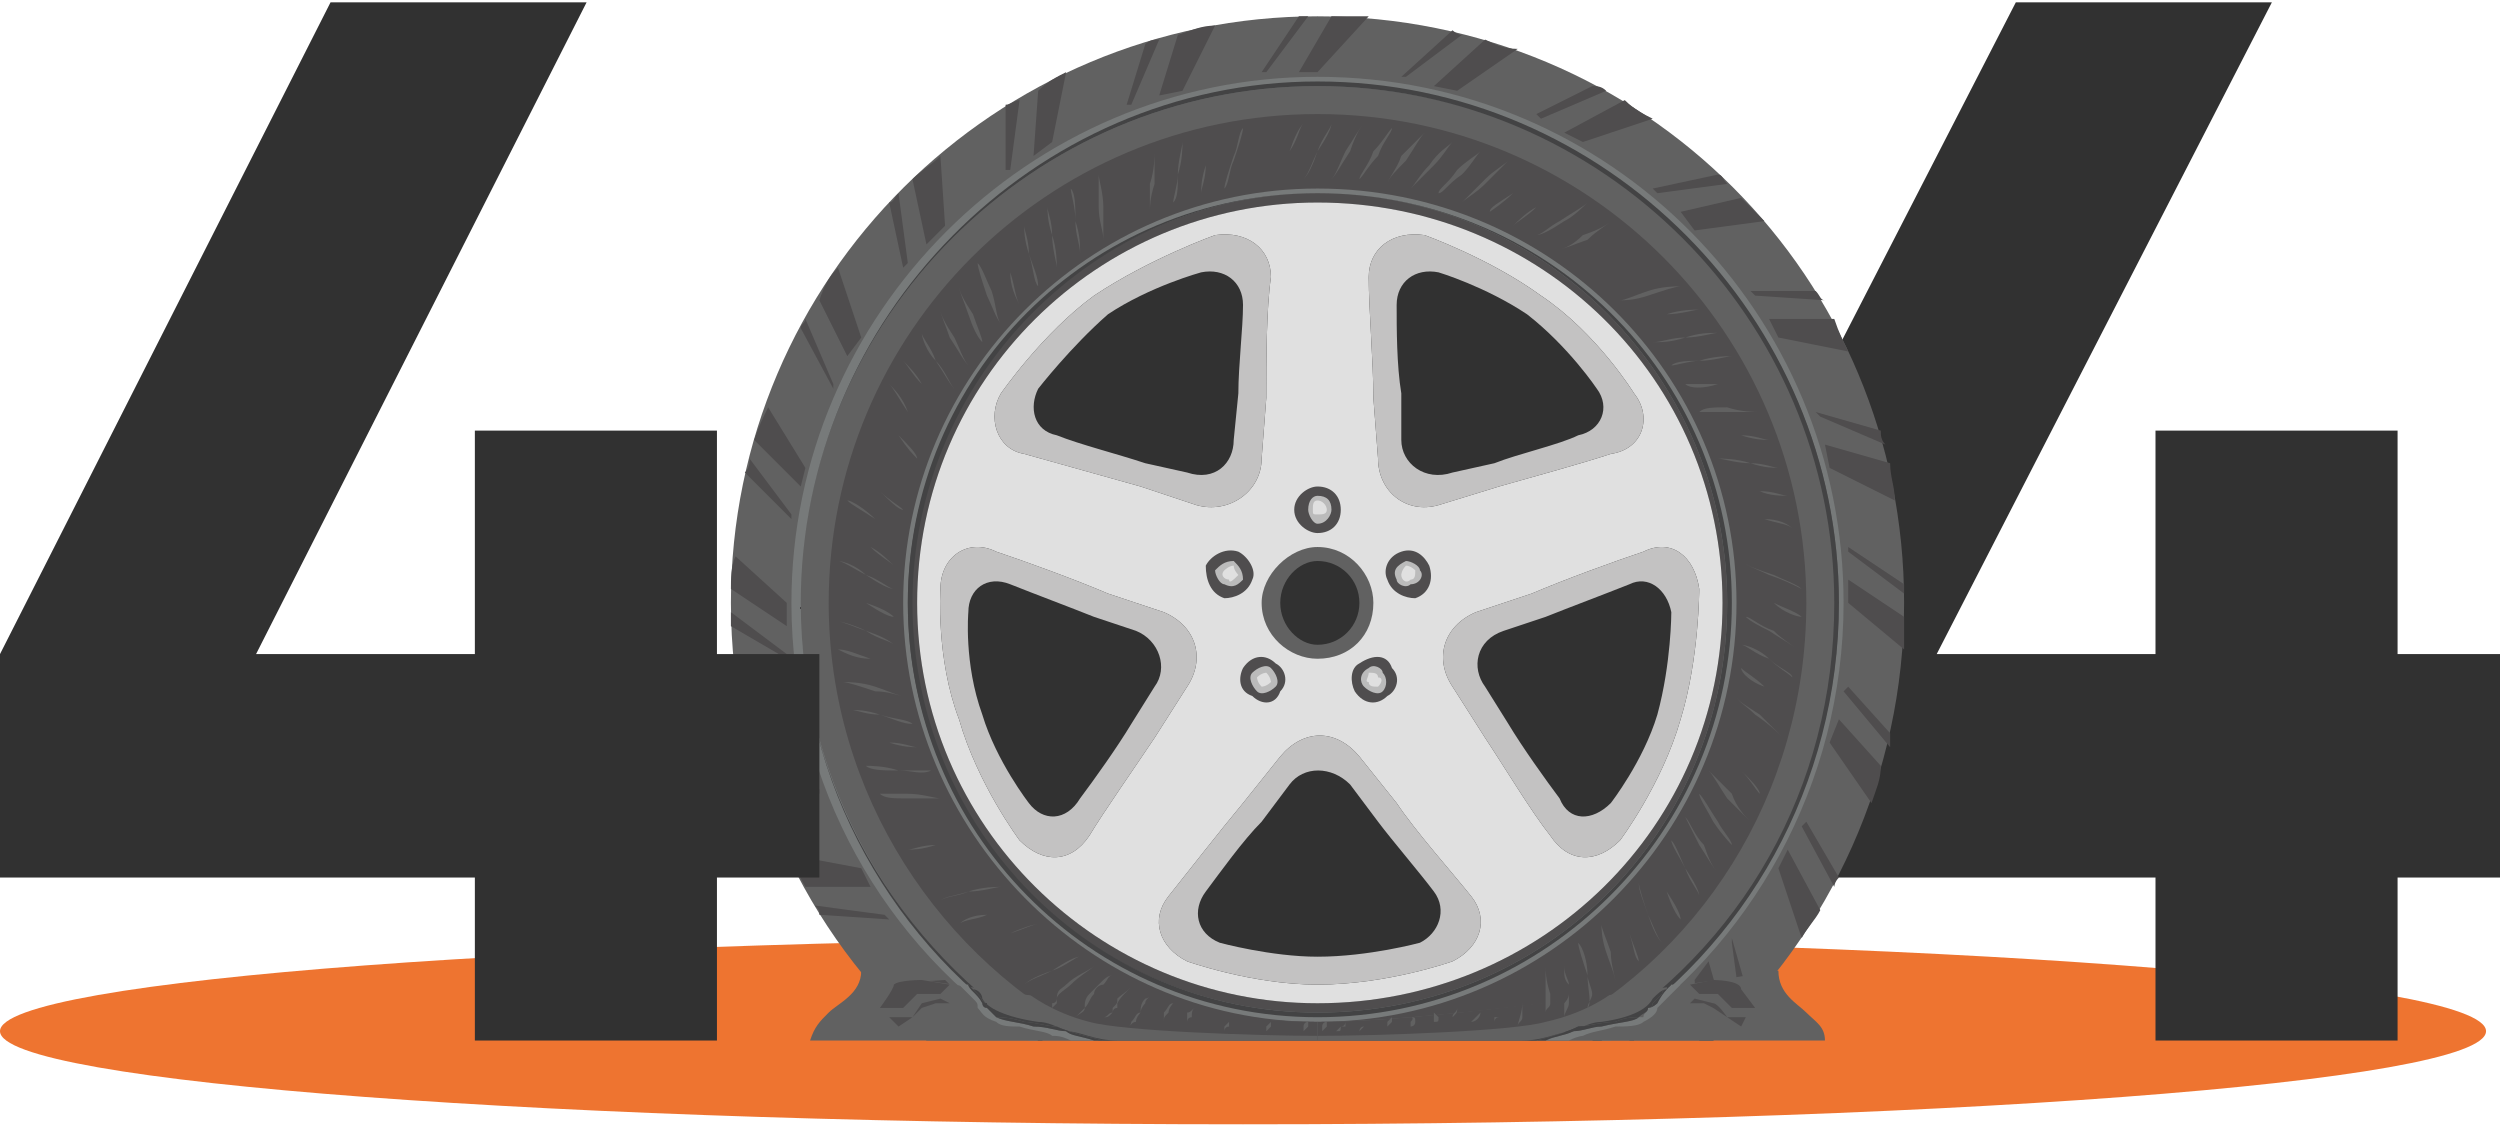 <svg width="537" height="242" viewBox="0 0 537 242" fill="none" xmlns="http://www.w3.org/2000/svg">
<path d="M0 221.5C0 210.5 120 201.5 267 201.5C415 201.5 534 210.5 534 221.5C534 232.5 415 241.5 267 241.5C120 241.5 0 232.5 0 221.5Z" fill="#EE7430"/>
<path d="M537 140.5H515V92.5H463V140.5H416L488 0.5H433L361 140.5V188.5H463V223.5H515V188.5H537V140.5Z" fill="#313131"/>
<path d="M157 129.5C157 59.5 214 3.5 283 3.5C353 3.5 409 59.5 409 129.5C409 166.5 393 200.5 368 223.5H199C173 200.5 157 166.5 157 129.5Z" fill="#616161"/>
<path d="M178 129.5C178 71.5 225 24.5 283 24.5C341 24.5 388 71.5 388 129.5C388 170.5 365 206.5 330 223.5H236C202 206.5 178 170.5 178 129.5Z" fill="#4F4D4E"/>
<path d="M283 41.5C235 41.5 195 81.5 195 129.5C195 178.5 235 217.5 283 217.5C332 217.5 371 178.5 371 129.5C371 81.5 332 41.5 283 41.5ZM283 219.5C234 219.5 194 178.5 194 129.5C194 80.5 234 40.5 283 40.5C333 40.5 373 80.5 373 129.5C373 178.5 333 219.5 283 219.5Z" fill="#777A7A"/>
<path d="M283 41.5C235 41.5 196 81.5 196 129.5C196 178.5 235 217.5 283 217.5C332 217.5 371 178.5 371 129.5C371 81.5 332 41.5 283 41.5ZM283 218.5C234 218.5 195 178.5 195 129.5C195 80.5 234 41.5 283 41.5C332 41.5 372 80.5 372 129.5C372 178.5 332 218.5 283 218.5Z" fill="#434344"/>
<path d="M283 18.5C222 18.5 172 68.5 172 129.5C172 168.5 193 203.5 223 223.5H221C190 203.5 170 168.5 170 129.5C170 67.5 221 16.5 283 16.5C346 16.5 396 67.5 396 129.5C396 168.5 376 203.5 346 223.5H343C374 203.5 395 168.5 395 129.5C395 68.5 345 18.5 283 18.5Z" fill="#777A7A"/>
<path d="M283 18.5C222 18.5 172 68.5 172 129.5C172 169.5 193 203.5 224 223.5H223C192 203.5 172 168.5 172 129.5C172 68.5 222 17.5 283 17.5C345 17.5 395 68.5 395 129.5C395 168.5 375 203.5 344 223.5H342C374 203.5 394 169.5 394 129.5C394 68.5 344 18.5 283 18.5Z" fill="#434344"/>
<path d="M350 222.5V223.5H351V222.5H350Z" fill="#4F4D4E"/>
<path d="M364 210.5L365 223.5H368C369 222.5 370 221.5 371 220.5L367 206.5L364 210.5Z" fill="#4F4D4E"/>
<path d="M372 202.5L374 217.5C374 216.5 375 216.5 376 215.5L372 201.5V202.5Z" fill="#4F4D4E"/>
<path d="M382 186.5L387 201.5C388 199.5 390 197.5 391 195.5L384 182.5L382 186.5Z" fill="#4F4D4E"/>
<path d="M387 177.5L394 190.5C394 190.5 394 189.5 395 188.5L388 176.5L387 177.5Z" fill="#4F4D4E"/>
<path d="M393 159.5L402 172.5C403 169.5 404 167.5 404 164.5L395 154.5L393 159.5Z" fill="#4F4D4E"/>
<path d="M396 148.5L406 160.5C406 159.5 406 158.5 406 157.5L397 147.5L396 148.5Z" fill="#4F4D4E"/>
<path d="M397 129.5L409 139.5C409 137.5 409 134.5 409 132.5L397 124.5V129.5Z" fill="#4F4D4E"/>
<path d="M397 118.5L409 127.5C409 126.5 409 125.5 409 125.5L397 117.5V118.5Z" fill="#4F4D4E"/>
<path d="M393 100.5L407 107.5C407 104.5 406 102.5 406 99.5L392 95.5L393 100.5Z" fill="#4F4D4E"/>
<path d="M391 89.5L405 95.5C404 94.5 404 93.5 404 92.5L390 88.5L391 89.5Z" fill="#4F4D4E"/>
<path d="M382 72.5L397 75.5C396 73.5 395 71.5 394 68.5H380L382 72.5Z" fill="#4F4D4E"/>
<path d="M377 63.5L392 64.5C391 64.5 391 63.5 390 62.5H376L377 63.5Z" fill="#4F4D4E"/>
<path d="M364 49.5L379 47.5C378 46.5 376 44.5 374 42.5L361 45.5L364 49.5Z" fill="#4F4D4E"/>
<path d="M356 41.5L371 39.5C370 38.5 370 37.5 369 37.5L355 40.5L356 41.5Z" fill="#4F4D4E"/>
<path d="M340 30.5L355 25.5C353 24.5 351 23.5 349 21.5L336 28.5L340 30.5Z" fill="#4F4D4E"/>
<path d="M331 25.5L345 19.5C344 18.5 343 18.5 342 18.5L330 24.5L331 25.5Z" fill="#4F4D4E"/>
<path d="M313 19.5L326 10.5C323 10.5 321 9.5 319 8.5L308 18.5L313 19.5Z" fill="#4F4D4E"/>
<path d="M302 16.5L314 7.5C313 7.5 312 6.5 312 6.5L301 16.5H302Z" fill="#4F4D4E"/>
<path d="M283 15.5L294 3.5C291 3.5 289 3.5 286 3.5L279 15.5H283Z" fill="#4F4D4E"/>
<path d="M272 15.5L281 3.5C280 3.5 280 3.5 279 3.5L271 15.5H272Z" fill="#4F4D4E"/>
<path d="M254 19.5L261 5.5C258 5.5 256 6.5 253 7.5L249 20.5L254 19.5Z" fill="#4F4D4E"/>
<path d="M243 22.5L249 8.5C248 8.5 247 8.5 246 9.5L242 22.5H243Z" fill="#4F4D4E"/>
<path d="M226 30.5L229 15.5C227 16.5 225 17.5 223 19.5L222 33.5L226 30.5Z" fill="#4F4D4E"/>
<path d="M217 36.5L219 21.5C218 21.5 217 22.5 216 22.5V36.5H217Z" fill="#4F4D4E"/>
<path d="M203 48.5L202 33.5C200 35.5 198 36.5 196 38.5L199 52.5L203 48.5Z" fill="#4F4D4E"/>
<path d="M195 56.5L193 41.5C192 42.5 192 43.5 191 43.5L194 57.5L195 56.5Z" fill="#4F4D4E"/>
<path d="M185 72.5L180 57.5C178 59.5 177 61.5 176 64.5L182 76.5L185 72.5Z" fill="#4F4D4E"/>
<path d="M179 82.5L173 68.5C173 69.5 172 69.5 172 70.5L179 83.5V82.5Z" fill="#4F4D4E"/>
<path d="M173 100.5L165 87.5C164 89.5 163 91.5 162 94.5L172 104.5L173 100.5Z" fill="#4F4D4E"/>
<path d="M170 110.5L161 98.5C161 99.5 161 100.5 160 101.5L170 111.5V110.5Z" fill="#4F4D4E"/>
<path d="M169 129.5L158 119.5C157 121.5 157 124.5 157 126.5L169 134.5V129.5Z" fill="#4F4D4E"/>
<path d="M169 140.5L157 131.5C157 132.5 157 133.5 157 134.5L169 141.5V140.5Z" fill="#4F4D4E"/>
<path d="M173 159.5L159 152.5C160 154.5 160 157.5 161 159.5L174 163.5L173 159.5Z" fill="#4F4D4E"/>
<path d="M176 169.5L162 164.5C162 164.5 163 165.5 163 166.5L176 170.5V169.5Z" fill="#4F4D4E"/>
<path d="M185 186.5L169 183.5C170 185.5 172 188.5 173 190.5H187L185 186.5Z" fill="#4F4D4E"/>
<path d="M190 196.5L175 194.5C176 195.5 176 195.5 176 196.5L191 197.5L190 196.5Z" fill="#4F4D4E"/>
<path d="M203 210.5L187 211.5C189 213.5 190 214.5 192 216.5L206 213.5L203 210.5Z" fill="#4F4D4E"/>
<path d="M210 217.5L196 220.5L197 221.5L211 218.5L210 217.5Z" fill="#4F4D4E"/>
<path d="M197 129.5C197 81.5 236 43.5 283 43.5C331 43.5 370 81.5 370 129.5C370 177.5 331 215.5 283 215.5C236 215.5 197 177.5 197 129.5Z" fill="#313131"/>
<path d="M283 32.5C282 34.5 281 37.5 280 38.5C281 37.5 282 35.5 283 32.5C285 29.5 286 27.5 286 26.5C286 27.5 284 29.5 283 32.5Z" fill="#616161"/>
<path d="M277 32.5C276 35.5 275 37.5 275 38.5C275 37.5 276 35.5 277 32.5C279 29.5 279 27.5 280 26.5C279 27.5 278 29.5 277 32.5Z" fill="#616161"/>
<path d="M271 33.5C270 35.5 269 38.5 269 39.5C269 38.5 270 35.5 271 33.5C272 30.5 273 27.5 273 26.5C273 27.5 272 30.5 271 33.5Z" fill="#616161"/>
<path d="M265 33.5C264 36.5 263 39.5 263 40.5C264 39.5 264 36.5 265 34.5C266 31.5 267 28.5 267 27.5C266 28.5 266 31.5 265 33.5Z" fill="#616161"/>
<path d="M259 35.5C258 38.5 258 40.5 258 41.5C258 40.5 259 38.5 259 35.5C260 32.5 260 29.5 261 28.5C260 29.5 260 32.5 259 35.5Z" fill="#616161"/>
<path d="M253 37.5C253 39.5 252 42.5 252 43.5C253 42.5 253 40.5 253 37.5C254 34.5 254 31.5 254 30.5C254 31.5 253 34.5 253 37.5Z" fill="#616161"/>
<path d="M247 39.5C247 42.5 247 44.5 247 45.5C247 44.5 247 42.5 248 39.5C248 36.5 248 33.5 248 32.5C248 33.5 248 36.5 247 39.5Z" fill="#616161"/>
<path d="M236 44.5C236 47.5 237 49.5 237 51.5C237 49.5 237 47.5 237 44.5C237 41.5 236 38.5 236 37.5C236 38.5 236 41.5 236 44.5Z" fill="#616161"/>
<path d="M231 47.5C231 50.5 232 52.5 232 54.5C232 52.5 232 50.5 231 47.5C231 44.5 231 41.5 230 40.5C230 41.5 231 44.5 231 47.5Z" fill="#616161"/>
<path d="M226 50.5C226 53.5 227 56.5 227 57.5C227 56.5 227 53.5 226 50.5C226 47.5 225 45.5 225 44.5C225 45.5 225 47.5 226 50.5Z" fill="#616161"/>
<path d="M221 54.5C222 57.5 222 60.5 223 61.5C223 59.5 222 57.5 221 54.5C221 51.5 220 49.5 220 48.5C220 49.5 220 51.5 221 54.5Z" fill="#616161"/>
<path d="M217 58.5C217 61.5 218 63.5 219 65.5C218 63.5 218 61.5 217 58.5C216 55.5 215 53.5 215 52.5C215 53.5 216 55.5 217 58.5Z" fill="#616161"/>
<path d="M212 63.5C213 65.5 214 68.5 215 69.5C214 68.5 214 65.5 213 62.5C212 60.5 211 57.5 210 56.5C210 57.5 211 60.5 212 63.5Z" fill="#616161"/>
<path d="M208 67.5C209 70.5 210 72.5 211 73.5C211 72.5 210 70.5 209 67.5C207 64.5 206 62.5 206 61.5C206 62.5 207 64.5 208 67.5Z" fill="#616161"/>
<path d="M204 72.5C206 75.5 207 77.5 208 78.5C207 77.5 206 74.5 205 72.5C203 69.5 202 67.5 202 66.5C202 67.5 203 69.5 204 72.5Z" fill="#616161"/>
<path d="M201 77.5C203 80.5 204 82.5 205 83.5C204 82.5 203 79.5 201 77.5C200 74.5 198 72.5 198 71.5C198 72.5 199 75.5 201 77.5Z" fill="#616161"/>
<path d="M198 82.5C200 85.5 201 87.5 202 88.5C201 87.5 200 85.5 198 82.5C197 80.5 195 78.5 194 77.5C195 78.5 196 80.5 198 82.5Z" fill="#616161"/>
<path d="M195 88.5C197 90.5 199 92.5 199 93.5C199 92.5 197 90.5 195 88.5C194 85.5 192 83.5 191 82.5C192 83.5 193 85.5 195 88.5Z" fill="#616161"/>
<path d="M193 93.5C195 96.5 196 97.5 197 98.5C197 97.5 195 95.5 193 93.5C191 91.5 189 89.5 188 88.5C189 89.5 191 91.5 193 93.5Z" fill="#616161"/>
<path d="M191 99.5C193 101.5 195 103.5 196 104.5C195 103.5 193 101.5 191 99.5C189 97.5 187 95.5 186 94.5C187 95.5 189 97.5 191 99.5Z" fill="#616161"/>
<path d="M189 105.5C191 107.5 193 109.5 194 109.5C193 108.5 191 107.5 189 105.5C187 103.5 185 101.5 184 101.5C185 101.5 187 103.5 189 105.5Z" fill="#616161"/>
<path d="M188 111.5C190 113.5 192 114.5 193 115.5C192 114.5 190 113.5 188 111.5C186 109.5 183 107.5 182 107.5C183 108.5 185 109.5 188 111.5Z" fill="#616161"/>
<path d="M187 117.5C189 119.5 191 120.5 192 121.5C191 120.5 189 118.5 187 117.5C184 115.5 182 114.5 181 113.5C182 114.5 184 115.5 187 117.5Z" fill="#616161"/>
<path d="M186 123.5C189 125.5 191 126.5 192 126.5C191 126.5 189 124.5 186 123.5C184 121.5 181 120.5 180 120.5C181 120.5 184 122.5 186 123.5Z" fill="#616161"/>
<path d="M186 129.5C189 131.5 191 132.5 192 132.5C191 131.5 189 130.5 186 129.5C183 128.5 181 127.5 180 126.5C181 127.5 183 128.5 186 129.5Z" fill="#616161"/>
<path d="M186 135.5C189 137.5 191 137.5 192 138.5C191 137.5 189 136.5 186 135.5C184 134.5 181 133.5 180 133.5C181 133.5 183 134.5 186 135.5Z" fill="#616161"/>
<path d="M187 141.5C190 142.5 192 143.5 193 144.5C192 143.5 190 142.5 187 141.5C184 140.5 182 139.5 180 139.5C182 140.5 184 141.5 187 141.5Z" fill="#616161"/>
<path d="M188 148.5C191 148.5 193 149.5 194 149.5C193 149.5 191 148.5 188 147.5C185 146.5 182 146.5 181 146.5C182 146.5 185 147.5 188 148.5Z" fill="#616161"/>
<path d="M189 153.5C192 154.5 194 155.5 196 155.5C195 154.5 192 154.5 189 153.5C186 152.5 184 152.5 183 152.5C184 152.5 186 153.5 189 153.5Z" fill="#616161"/>
<path d="M191 159.5C194 160.5 196 160.5 197 160.5C196 160.5 194 159.5 191 159.5C188 159.5 185 158.5 184 158.5C185 158.5 188 159.5 191 159.5Z" fill="#616161"/>
<path d="M193 165.5C196 165.5 198 166.5 200 165.5C198 165.5 196 165.5 193 165.5C190 164.5 187 164.5 186 164.5C187 165.5 190 165.5 193 165.5Z" fill="#616161"/>
<path d="M195 171.5C198 171.5 201 171.5 202 171.5C201 171.5 198 170.5 195 170.5C192 170.5 190 170.5 189 170.5C190 171.5 192 171.5 195 171.5Z" fill="#616161"/>
<path d="M201 181.5C204 181.5 207 181.5 208 181.5C207 181.5 204 181.5 201 181.5C198 181.5 196 182.5 195 182.5C196 182.5 198 182.5 201 181.5Z" fill="#616161"/>
<path d="M205 186.5C208 186.5 210 185.5 211 185.5C210 185.5 208 186.5 205 186.5C202 187.5 199 187.5 198 187.5C199 187.5 202 187.5 205 186.5Z" fill="#616161"/>
<path d="M208 191.5C211 191.5 214 190.5 215 190.5C214 190.5 211 190.5 208 191.5C205 192.5 203 192.5 202 193.5C203 192.5 206 192.5 208 191.5Z" fill="#616161"/>
<path d="M212 196.5C215 195.5 218 194.5 219 194.5C218 194.5 215 195.5 212 196.5C209 196.5 207 197.5 206 198.5C207 197.5 210 197.5 212 196.5Z" fill="#616161"/>
<path d="M217 200.5C220 199.5 222 198.5 223 198.5C222 198.5 219 199.5 217 200.5C214 201.5 212 202.5 210 202.5C212 202.5 214 201.5 217 200.5Z" fill="#616161"/>
<path d="M221 204.5C224 203.5 226 202.5 227 201.5C226 202.5 224 203.5 221 204.5C219 205.5 216 206.5 215 207.5C216 206.5 219 205.5 221 204.5Z" fill="#616161"/>
<path d="M226 208.5C229 207.5 231 205.5 232 205.5C231 205.5 229 206.5 226 208.5C223 209.5 221 210.5 220 211.5C221 210.5 224 209.5 226 208.5Z" fill="#616161"/>
<path d="M260 223.5C262 221.5 263 219.5 264 218.5C263 219.5 261 221.5 259 223.5H260Z" fill="#616161"/>
<path d="M267 223.5C268 221.5 269 220.5 269 219.5C269 220.5 267 221.5 266 223.5H267Z" fill="#616161"/>
<path d="M273 223.5C274 222.5 275 221.5 275 220.5C274 221.5 274 222.5 273 223.5Z" fill="#616161"/>
<path d="M279 223.5C280 222.5 280 221.5 281 220.5C280 221.5 280 222.5 279 223.5Z" fill="#616161"/>
<path d="M285 223.5C286 222.5 286 221.5 286 220.5C286 221.5 286 222.5 285 223.5Z" fill="#616161"/>
<path d="M291 223.5C291 222.5 292 221.5 292 220.5C292 221.5 291 222.5 291 223.5Z" fill="#616161"/>
<path d="M297 223.5C297 221.5 298 220.5 298 219.5C297 220.5 297 221.5 296 223.5H297Z" fill="#616161"/>
<path d="M302 223.5C303 221.5 303 219.5 303 218.5C303 219.5 302 221.5 302 223.5Z" fill="#616161"/>
<path d="M346 204.5C345 201.5 344 199.5 344 198.5C344 199.5 344 201.5 345 204.5C346 207.5 347 209.5 347 211.5C347 209.5 346 207.5 346 204.5Z" fill="#616161"/>
<path d="M350 200.5C349 197.5 348 195.5 348 194.5C348 195.5 349 197.5 350 200.5C351 203.5 351 205.5 352 206.5C352 205.5 351 203.5 350 200.5Z" fill="#616161"/>
<path d="M354 196.5C353 193.5 352 190.5 352 189.5C352 191.5 353 193.5 354 196.5C355 199.5 356 201.5 357 202.5C356 201.5 355 198.5 354 196.5Z" fill="#616161"/>
<path d="M358 191.5C357 188.5 356 186.5 356 185.5C356 186.5 357 188.5 358 191.5C359 194.5 360 196.5 361 197.5C361 196.5 360 194.5 358 191.5Z" fill="#616161"/>
<path d="M362 186.5C361 184.5 360 181.5 359 180.5C359 181.5 361 184.5 362 186.5C363 189.5 365 191.5 365 192.5C365 191.5 364 189.5 362 186.5Z" fill="#616161"/>
<path d="M366 181.5C364 179.5 363 176.5 362 175.5C363 177.5 364 179.5 365 181.5C367 184.5 368 186.5 369 187.5C368 186.5 367 184.5 366 181.5Z" fill="#616161"/>
<path d="M369 176.5C367 173.5 366 171.5 365 170.5C365 171.5 367 174.5 368 176.5C370 179.5 372 181.5 372 181.5C372 180.5 370 178.5 369 176.5Z" fill="#616161"/>
<path d="M372 170.5C370 168.5 368 166.5 367 165.5C368 166.5 369 168.5 371 171.5C373 173.5 375 175.5 376 176.5C375 175.5 373 173.5 372 170.5Z" fill="#616161"/>
<path d="M374 165.5C372 163.5 370 161.5 369 160.5C370 161.5 372 163.5 374 165.5C376 167.5 377 169.5 378 170.5C378 169.5 376 167.5 374 165.5Z" fill="#616161"/>
<path d="M376 159.5C374 157.5 372 155.5 371 154.5C372 155.5 374 157.5 376 159.5C378 161.5 380 163.5 381 164.5C380 163.5 378 161.5 376 159.5Z" fill="#616161"/>
<path d="M378 153.5C375 151.5 373 150.5 373 149.5C373 150.5 375 151.5 377 153.5C380 155.5 382 157.5 383 158.5C382 157.5 380 155.5 378 153.5Z" fill="#616161"/>
<path d="M379 147.5C377 145.5 375 144.5 374 143.5C374 144.5 376 146.5 379 147.5C381 149.5 383 151.5 384 151.5C383 151.5 381 149.5 379 147.5Z" fill="#616161"/>
<path d="M380 141.5C378 139.5 375 138.5 374 138.5C375 138.5 377 140.5 380 141.5C382 143.5 384 144.5 385 145.5C385 144.5 382 143.5 380 141.5Z" fill="#616161"/>
<path d="M381 135.5C378 134.5 376 132.5 375 132.5C376 133.5 378 134.5 380 135.5C383 137.5 385 138.5 386 139.5C385 138.5 383 137.5 381 135.5Z" fill="#616161"/>
<path d="M381 129.5C378 128.5 376 127.5 375 126.5C376 127.5 378 128.5 381 129.5C383 131.5 386 132.5 387 132.5C386 131.5 383 130.5 381 129.5Z" fill="#616161"/>
<path d="M381 123.5C378 122.5 375 121.5 374 120.5C375 121.5 378 122.5 380 123.5C383 124.5 385 125.5 387 126.5C386 125.5 383 124.5 381 123.5Z" fill="#616161"/>
<path d="M380 117.5C377 116.5 375 115.5 374 115.5C375 115.5 377 116.5 380 117.5C383 118.5 385 119.5 386 119.5C385 119.5 383 118.5 380 117.5Z" fill="#616161"/>
<path d="M379 111.5C376 110.5 374 109.5 372 109.5C374 109.5 376 110.5 379 111.5C382 112.5 384 112.5 385 113.5C384 112.5 382 111.5 379 111.5Z" fill="#616161"/>
<path d="M378 105.5C375 104.5 372 104.5 371 103.5C372 104.5 375 104.5 378 105.5C380 106.5 383 106.5 384 106.5C383 106.5 381 105.5 378 105.5Z" fill="#616161"/>
<path d="M376 99.5C373 98.5 370 98.5 369 98.5C370 98.5 373 99.5 376 99.5C379 100.5 381 100.5 382 100.5C381 100.5 379 99.5 376 99.5Z" fill="#616161"/>
<path d="M374 93.5C371 93.5 368 93.5 367 93.5C368 93.5 371 93.5 374 93.5C377 94.5 379 94.5 380 94.5C379 94.5 377 93.5 374 93.5Z" fill="#616161"/>
<path d="M371 87.5C368 87.5 366 87.5 365 88.5C366 88.5 368 88.5 371 88.5C374 88.5 377 88.5 378 88.5C377 88.5 374 88.5 371 87.5Z" fill="#616161"/>
<path d="M369 82.5C366 82.5 363 82.5 362 82.5C363 83.5 366 83.5 369 82.5C372 82.5 374 82.5 375 82.5C374 82.5 372 82.5 369 82.5Z" fill="#616161"/>
<path d="M365 77.5C363 77.5 360 77.5 359 78.5C360 78.5 363 77.5 365 77.5C368 77.5 371 76.5 372 76.5C371 76.5 368 76.5 365 77.5Z" fill="#616161"/>
<path d="M362 72.5C359 72.5 357 73.5 355 73.5C357 73.5 359 73.5 362 72.5C365 72.5 368 71.5 369 71.5C367 71.5 365 71.5 362 72.5Z" fill="#616161"/>
<path d="M358 67.5C355 68.5 353 68.5 352 69.5C353 68.5 355 68.5 358 67.5C361 67.5 364 66.5 365 66.5C364 66.5 361 66.5 358 67.5Z" fill="#616161"/>
<path d="M354 62.5C351 63.5 349 64.5 348 64.5C349 64.5 351 64.5 354 63.5C357 62.5 360 61.5 361 61.5C360 61.5 357 61.5 354 62.5Z" fill="#616161"/>
<path d="M350 58.5C347 59.5 345 60.5 344 60.5C345 60.5 347 59.5 350 58.5C353 57.5 355 56.5 356 56.5C355 56.5 353 57.5 350 58.5Z" fill="#616161"/>
<path d="M345 54.5C343 55.5 340 56.5 339 57.5C340 56.5 343 55.5 345 54.5C348 53.5 350 52.5 351 51.5C350 52.5 348 53.5 345 54.5Z" fill="#616161"/>
<path d="M340 50.5C338 52.5 336 53.5 335 53.5C336 53.5 338 52.5 341 51.5C343 49.5 345 48.5 346 47.5C345 48.5 343 49.5 340 50.5Z" fill="#616161"/>
<path d="M335 47.5C333 48.5 331 50.5 330 50.5C331 50.5 333 49.5 336 47.5C338 46.5 340 44.5 341 43.5C340 44.5 338 45.5 335 47.5Z" fill="#616161"/>
<path d="M330 44.5C328 45.5 326 47.5 325 48.5C326 47.5 328 46.5 330 44.5C333 42.5 335 41.5 336 40.5C335 41.5 333 42.5 330 44.5Z" fill="#616161"/>
<path d="M325 41.5C322 43.5 320 44.5 320 45.5C320 45.5 323 43.5 325 41.5C327 39.5 329 38.5 330 37.5C329 38.5 327 39.5 325 41.5Z" fill="#616161"/>
<path d="M319 38.5C317 40.5 315 42.5 314 43.5C315 42.5 317 41.5 319 39.5C321 37.5 323 35.5 324 34.5C323 35.5 321 36.5 319 38.5Z" fill="#616161"/>
<path d="M313 36.5C311 39.5 309 40.5 309 41.5C310 41.5 311 39.5 314 37.5C316 35.5 317 33.5 318 32.5C317 33.5 315 34.5 313 36.5Z" fill="#616161"/>
<path d="M307 35.5C305 37.5 304 39.5 303 40.5C304 39.5 306 37.5 308 35.5C310 33.5 311 31.5 312 30.5C311 31.5 309 32.5 307 35.5Z" fill="#616161"/>
<path d="M301 33.5C300 36.5 298 38.5 298 39.5C298 38.5 300 36.5 302 34.5C304 31.5 305 29.5 306 28.5C305 29.5 303 31.5 301 33.5Z" fill="#616161"/>
<path d="M295 32.5C294 35.5 292 37.5 292 38.5C293 37.5 294 35.5 296 33.5C297 30.5 299 28.5 299 27.5C298 28.5 297 30.5 295 32.5Z" fill="#616161"/>
<path d="M289 32.5C288 34.5 287 37.5 286 38.5C287 37.5 288 35.5 290 32.5C291 29.5 292 27.5 293 26.5C292 27.5 291 29.5 289 32.5Z" fill="#616161"/>
<path d="M214 118.5C220 120.5 231 124.5 238 127.5L250 131.5C257 134.5 259 141.5 255 147.5L248 158.5C244 164.5 237 174.5 234 179.5C230 185.5 224 185.5 219 180.5C219 180.5 210 168.5 206 154.5C201 141.5 202 126.5 202 126.5C202 119.5 208 115.5 214 118.5ZM215 84.5C215 84.5 224 71.5 235 63.5C247 55.5 261 50.5 261 50.5C268 49.5 273 53.5 273 59.5C272 66.5 272 77.5 272 85.5L271 98.5C271 105.5 264 110.5 257 108.5L245 104.5C238 102.5 227 99.5 220 97.5C214 96.5 212 89.5 215 84.5ZM292 162.5L300 172.5C304 178.5 312 187.5 316 192.5C320 197.5 318 203.5 312 206.5C312 206.5 298 211.5 283 211.5C269 211.5 255 206.5 255 206.5C249 203.5 247 197.5 251 192.5C255 187.5 262 178.5 267 172.5L275 162.5C280 156.5 287 156.5 292 162.5ZM306 50.5C306 50.5 320 55.5 331 63.5C343 71.5 351 84.5 351 84.5C355 89.5 353 96.5 346 97.5C340 99.5 329 102.5 322 104.5L309 108.5C302 110.5 296 105.5 296 98.5L295 85.5C295 77.5 294 66.5 294 59.5C294 53.5 299 49.5 306 50.5ZM365 126.5C365 126.5 365 141.5 361 154.5C357 168.5 348 180.5 348 180.5C343 185.5 337 185.5 333 179.5C329 174.5 323 164.5 319 158.5L312 147.5C308 141.5 310 134.5 317 131.5L329 127.5C336 124.5 347 120.5 353 118.5C359 115.5 364 119.5 365 126.5ZM283 215.5C331 215.5 370 177.5 370 129.5C370 81.5 331 43.5 283 43.5C236 43.5 197 81.5 197 129.5C197 177.5 236 215.5 283 215.5Z" fill="#E0E0E0"/>
<path d="M278 109.5C278 106.5 281 104.5 283 104.5C286 104.5 288 106.5 288 109.5C288 112.5 286 114.5 283 114.5C281 114.5 278 112.5 278 109.5Z" fill="#4F4D4E"/>
<path d="M281 109.5C281 107.5 282 106.5 283 106.5C285 106.5 286 107.5 286 109.5C286 110.5 285 112.5 283 112.5C282 112.5 281 110.5 281 109.5Z" fill="#BBBBBB"/>
<path d="M282 109.5C282 108.5 282 107.5 283 107.5C284 107.5 285 108.5 285 109.5C285 110.5 284 110.5 283 110.5C282 110.5 282 110.5 282 109.5Z" fill="#E0E0E0"/>
<path d="M263 128.5C260 127.5 259 124.5 259 121.5C260 119.5 263 117.5 266 118.5C268 119.5 270 122.5 269 124.5C268 127.5 265 128.5 263 128.5Z" fill="#4F4D4E"/>
<path d="M263 125.5C262 125.5 261 123.5 261 122.5C262 121.5 263 120.5 265 120.5C266 121.5 267 122.5 267 124.5C266 125.5 265 126.5 263 125.5Z" fill="#BBBBBB"/>
<path d="M264 124.5C263 124.5 262 123.5 263 122.5C263 122.5 264 121.5 265 121.5C265 122.5 266 123.5 266 123.5C265 124.5 264 125.5 264 124.5Z" fill="#E0E0E0"/>
<path d="M275 148.5C274 151.5 271 151.5 269 149.5C266 148.5 266 145.5 267 143.5C269 140.5 272 140.5 274 142.5C276 143.5 277 146.5 275 148.5Z" fill="#4F4D4E"/>
<path d="M274 147.5C273 148.5 271 149.5 270 148.5C269 147.5 268 145.5 269 144.5C270 143.5 272 142.5 273 143.5C274 144.5 275 146.5 274 147.5Z" fill="#BBBBBB"/>
<path d="M273 146.5C272 147.5 271 147.5 271 147.5C270 146.5 270 145.5 270 145.5C271 144.5 272 144.5 272 144.5C273 145.5 273 146.5 273 146.5Z" fill="#E0E0E0"/>
<path d="M299 143.5C301 145.5 300 148.5 298 149.5C296 151.5 293 151.5 291 148.5C290 146.5 290 143.5 292 142.5C295 140.5 298 140.5 299 143.5Z" fill="#4F4D4E"/>
<path d="M297 144.5C298 145.5 298 147.5 297 148.5C296 149.5 294 148.5 293 147.5C292 146.5 292 144.5 294 143.5C295 142.5 297 143.5 297 144.5Z" fill="#BBBBBB"/>
<path d="M296 145.5C297 145.5 297 146.5 296 147.5C295 147.5 294 147.5 294 146.5C293 146.5 294 145.5 294 144.5C295 144.5 296 144.5 296 145.5Z" fill="#E0E0E0"/>
<path d="M301 118.5C304 117.5 306 119.5 307 121.5C308 124.5 307 127.5 304 128.5C302 128.5 299 127.5 298 124.5C297 122.5 298 119.5 301 118.5Z" fill="#4F4D4E"/>
<path d="M302 120.5C303 120.5 305 121.5 305 122.5C306 123.5 305 125.5 303 125.5C302 126.5 300 125.5 300 124.5C299 122.5 300 121.5 302 120.5Z" fill="#BBBBBB"/>
<path d="M302 121.5C303 121.5 304 122.5 304 122.5C304 123.5 304 124.5 303 124.5C302 125.5 301 124.5 301 123.5C301 123.5 301 122.5 302 121.5Z" fill="#E0E0E0"/>
<path d="M295 129.5C295 136.5 290 141.5 283 141.5C277 141.5 271 136.5 271 129.5C271 123.5 277 117.5 283 117.5C290 117.5 295 123.5 295 129.5Z" fill="#616161"/>
<path d="M305 202.5C305 202.5 294 205.5 283 205.5C273 205.5 262 202.5 262 202.5C257 200.5 256 195.5 259 191.5C262 187.5 267 180.5 271 176.5L277 168.5C280 164.5 286 164.5 290 168.5L296 176.5C299 180.5 305 187.5 308 191.5C311 195.5 309 200.5 305 202.5ZM316 192.5C312 187.5 304 178.5 300 172.5L292 162.5C287 156.5 280 156.5 275 162.5L267 172.5C262 178.5 255 187.5 251 192.5C247 197.5 249 203.5 255 206.5C255 206.5 269 211.5 283 211.5C298 211.5 312 206.5 312 206.5C318 203.5 320 197.5 316 192.5Z" fill="#C3C2C2"/>
<path d="M359 131.5C359 131.5 359 142.5 356 153.5C353 163.5 346 172.5 346 172.5C342 176.5 337 176.5 335 171.5C332 167.5 327 160.5 324 155.5L319 147.5C316 143.5 317 137.5 323 135.5L332 132.5C337 130.5 345 127.5 350 125.5C354 123.5 358 126.5 359 131.5ZM353 118.5C347 120.5 336 124.5 329 127.5L317 131.5C310 134.5 308 141.5 312 147.5L319 158.5C323 164.5 329 174.5 333 179.5C337 185.5 343 185.5 348 180.5C348 180.5 357 168.5 361 154.5C365 141.5 365 126.5 365 126.5C364 119.5 359 115.5 353 118.5Z" fill="#C3C2C2"/>
<path d="M309 58.5C309 58.5 319 61.5 328 67.5C337 74.5 343 83.5 343 83.5C346 87.5 344 92.5 339 93.5C335 95.5 326 97.5 321 99.5L312 101.5C306 103.5 301 99.5 301 94.5V84.5C300 78.5 300 70.5 300 65.5C300 60.5 304 57.5 309 58.5ZM294 59.5C294 66.5 295 77.5 295 85.5L296 98.5C296 105.5 302 110.5 309 108.5L322 104.5C329 102.5 340 99.5 346 97.5C353 96.5 355 89.5 351 84.5C351 84.5 343 71.5 331 63.5C320 55.5 306 50.5 306 50.5C299 49.5 294 53.5 294 59.5Z" fill="#C3C2C2"/>
<path d="M223 83.5C223 83.5 230 74.5 238 67.5C247 61.5 258 58.5 258 58.5C263 57.5 267 60.5 267 65.5C267 70.5 266 78.5 266 84.5L265 94.5C265 99.5 261 103.5 255 101.5L246 99.5C240 97.5 232 95.5 227 93.5C222 92.5 221 87.5 223 83.5ZM220 97.5C227 99.5 238 102.5 245 104.5L257 108.5C264 110.5 271 105.5 271 98.5L272 85.5C272 77.5 272 66.5 273 59.5C273 53.5 268 49.5 261 50.5C261 50.5 247 55.5 235 63.5C224 71.5 215 84.5 215 84.5C212 89.5 214 96.5 220 97.5Z" fill="#C3C2C2"/>
<path d="M221 172.5C221 172.5 214 163.5 211 153.5C207 142.5 208 131.5 208 131.5C208 126.5 212 123.5 217 125.5C222 127.5 230 130.5 235 132.5L244 135.5C249 137.5 251 143.5 248 147.5L243 155.5C240 160.5 235 167.5 232 171.5C229 176.5 224 176.5 221 172.5ZM234 179.5C237 174.5 244 164.5 248 158.5L255 147.5C259 141.5 257 134.5 250 131.5L238 127.5C231 124.5 220 120.5 214 118.5C208 115.5 202 119.5 202 126.5C202 126.5 201 141.5 206 154.5C210 168.5 219 180.5 219 180.5C224 185.5 230 185.5 234 179.5Z" fill="#C3C2C2"/>
<path d="M292 129.5C292 134.5 288 138.5 283 138.5C279 138.5 275 134.5 275 129.5C275 124.5 279 120.5 283 120.5C288 120.5 292 124.5 292 129.5Z" fill="#313131"/>
<path d="M174 223.5C175 220.5 176 219.5 178 217.5C180 215.5 185 213.5 185 208.5C185 208.5 253 219.5 283 219.5V223.5H174Z" fill="#616161"/>
<path d="M283 219.5C267 219.5 242 215.5 221 213.5C221 213.5 226 217.5 234 219.5C241 221.5 270 222.5 283 222.5V219.5Z" fill="#4F4D4E"/>
<path d="M214 218.5C213 217.5 213 217.5 212 216.5C213 217.5 213 217.5 214 218.5Z" fill="#616161"/>
<path d="M235 223.5C232 222.5 230 222.5 229 221.5C227 221.5 225 220.5 222 220.5C219 219.5 216 219.5 214 218.5C213 217.5 213 217.5 212 216.5C211 216.5 211 215.5 211 215.5C210 213.5 208 212.5 208 211.5C207 211.5 206 211.5 206 211.5C206 211.5 207 212.5 209 214.5C210 215.5 210 215.5 210 216.5C211 217.5 211 218.5 214 219.5C215 220.5 217 220.5 219 220.5C222 221.5 225 221.5 226 222.5C227 222.5 228 222.5 230 223.5H235Z" fill="#777A7A"/>
<path d="M210 213.5C211 214.5 211 215.5 212 215.5C212 216.5 212 216.5 212 216.5C213 217.5 213 217.5 214 218.5C215 218.5 217 218.5 220 219.5C222 219.5 225 220.5 227 220.5C229 221.5 233 222.5 237 223.5H240C235 223.5 232 221.5 229 221.5C227 220.5 225 219.5 223 219.5C216 218.5 212 216.5 211 214.5C211 213.5 210 212.5 209 212.5C209 212.5 209 212.5 208 211.5C209 212.5 209 212.5 210 213.5Z" fill="#434344"/>
<path d="M227 220.5C225 220.5 222 219.5 220 219.5C217 218.5 215 218.5 214 218.5C216 219.5 219 219.5 222 220.5C225 220.5 227 221.5 229 221.5C230 222.5 232 222.5 235 223.5H237C233 222.5 229 221.5 227 220.5Z" fill="#434344"/>
<path d="M210 213.5C209 212.5 209 212.5 208 211.5C208 212.5 210 213.5 211 215.5C211 215.5 211 216.5 212 216.5C212 216.5 212 216.5 212 215.5C211 215.5 211 214.5 210 213.5Z" fill="#434344"/>
<path d="M198 210.5C198 210.5 193 210.5 192 211.5C192 212.5 189 216.5 189 216.5H194L197 213.5H202L204 211.5L198 210.5Z" fill="#4F4D4E"/>
<path d="M202 214.5L198 215.5L196 218.5H191L193 220.5L196 218.5L198 216.5L201 215.5H204L202 214.5Z" fill="#4F4D4E"/>
<path d="M392 223.5C392 220.5 390 219.5 388 217.5C386 215.5 382 213.5 382 208.5C382 208.5 313 219.5 283 219.5V223.5H392Z" fill="#616161"/>
<path d="M283 219.5C299 219.5 324 216.5 346 213.5C346 213.5 341 217.5 332 219.5C325 221.5 296 222.5 283 222.5V219.5Z" fill="#4F4D4E"/>
<path d="M353 218.5H352C353 217.5 354 217.5 354 216.5C354 217.5 353 217.5 353 218.5Z" fill="#616161"/>
<path d="M332 223.5C334 222.5 336 222.5 338 221.5C340 221.5 342 220.5 344 220.5C348 219.5 351 219.5 352 218.5H353C353 217.5 354 217.5 354 216.5C355 216.5 356 215.5 356 215.5C357 213.5 358 212.5 359 211.5C359 211.5 360 211.5 361 211.5C360 212.5 360 212.5 358 214.5C357 215.5 357 215.5 356 216.5C356 217.5 355 218.5 353 219.5C352 220.5 349 220.5 347 220.5C344 221.5 342 221.5 340 222.5C340 222.5 339 222.5 337 223.5H332Z" fill="#777A7A"/>
<path d="M357 213.5C356 214.5 355 215.5 355 215.5C355 216.5 354 216.5 354 216.5C354 217.5 353 217.5 352 218.5C351 218.5 349 218.5 347 219.5C344 219.5 341 220.5 339 220.5C337 221.5 334 222.5 330 223.5H327C332 223.5 335 221.5 338 221.5C340 220.5 342 219.5 344 219.5C351 218.5 354 216.5 355 214.5C356 213.5 357 212.5 358 212.5C358 212.5 357 212.5 357 213.5Z" fill="#434344"/>
<path d="M339 220.5C341 220.5 344 219.5 347 219.5C349 218.5 351 218.5 352 218.5C351 219.5 348 219.5 344 220.5C342 220.5 340 221.5 338 221.5C336 222.5 334 222.5 332 223.5H330C334 222.5 337 221.5 339 220.5Z" fill="#434344"/>
<path d="M357 213.5C357 212.5 358 212.5 358 212.5C358 211.5 359 211.5 359 211.5C358 212.5 357 213.5 356 215.5C356 215.5 355 216.5 354 216.5C354 216.5 355 216.5 355 215.5C355 215.5 356 214.5 357 213.5Z" fill="#434344"/>
<path d="M368 210.5C368 210.5 374 210.5 374 212.5L377 216.5H372L369 213.5H365L363 211.5L368 210.5Z" fill="#4F4D4E"/>
<path d="M364 214.5L368 215.5C369 215.5 371 218.5 371 218.5H375L374 220.5L371 218.5L368 216.5L366 215.5H363L364 214.5Z" fill="#4F4D4E"/>
<path d="M264 219.5L263 220.5C263 220.5 263 220.5 263 221.5C263 221.5 263 220.5 264 220.5C264 220.5 264 220.5 264 219.5C265 219.5 264 219.5 264 219.5C264 218.5 264 218.5 264 218.5H265H264C264 219.5 264 219.5 264 219.5Z" fill="#616161"/>
<path d="M268 220.5H267V221.5V220.5C268 220.5 268 220.5 268 220.5C268 219.5 268 219.5 268 219.5V218.5V219.5C268 219.5 268 219.5 268 220.5Z" fill="#616161"/>
<path d="M272 220.5V221.5C272 221.5 272 221.5 273 220.5C273 219.5 273 219.5 273 219.5C273 219.5 273 219.5 272 220.5Z" fill="#616161"/>
<path d="M280 220.5C280 220.5 280 220.5 280 221.5L281 220.5C281 219.5 281 219.5 281 219.5C280 219.5 280 220.5 280 220.5Z" fill="#616161"/>
<path d="M284 220.5V221.5C284 221.5 284 221.5 285 220.5C285 220.5 285 220.5 285 219.5C284 219.5 284 220.5 284 220.5Z" fill="#616161"/>
<path d="M288 220.5C287 221.5 287 221.5 287 221.5C288 221.5 288 221.5 288 220.5C288 220.5 288 220.5 289 220.5C289 219.5 289 219.5 289 219.5C289 219.5 289 220.5 288 220.5Z" fill="#616161"/>
<path d="M293 220.5C292 220.5 292 221.5 292 221.5L293 220.5C293 220.5 293 220.5 293 219.5C294 219.5 293 219.5 293 219.5C293 219.5 293 219.5 293 220.5Z" fill="#616161"/>
<path d="M298 219.5C298 220.5 298 220.5 298 220.5C298 221.5 298 221.5 298 221.5C298 221.5 298 221.5 298 220.5C298 220.5 298 220.5 299 219.5V218.5L298 219.5Z" fill="#616161"/>
<path d="M303 219.5C303 220.5 303 220.5 303 220.5C303 220.5 304 220.5 304 219.5C304 218.5 304 218.5 303 218.5C303 218.5 304 218.5 303 219.5Z" fill="#616161"/>
<path d="M230 211.5C232 209.5 234 208.5 235 207.5C234 208.5 231 209.5 229 211.5C228 212.5 227 212.5 227 214.5C227 214.5 227 215.5 226 215.5V216.5C226 216.5 226 216.5 227 215.5V214.5C227 213.5 229 212.5 230 211.5Z" fill="#616161"/>
<path d="M235 213.5C235 212.5 236 211.5 237 211.5C238 210.5 238 209.5 239 209.5C238 209.5 237 210.5 237 210.5C236 211.5 235 212.5 234 213.5C233 214.5 233 215.5 233 216.5C232 217.5 232 217.5 231 218.5C232 217.5 233 217.5 233 216.5C234 215.5 234 214.5 235 213.5Z" fill="#616161"/>
<path d="M240 215.5C241 213.5 243 212.5 243 211.5C243 212.5 241 213.5 240 214.5C240 215.5 240 215.5 239 216.5C239 216.5 239 216.5 239 217.5C238 217.5 238 218.5 237 218.5C238 218.5 238 218.5 239 217.5C239 217.5 239 216.5 240 216.5C240 215.5 240 215.5 240 215.5Z" fill="#616161"/>
<path d="M245 217.5C245 216.5 246 215.5 246 215.5C246 214.5 247 214.5 247 213.5C247 214.5 246 214.5 246 214.5C245 215.5 245 216.5 245 217.5C244 217.5 244 218.5 243 219.5C243 219.5 243 220.5 242 220.5C243 220.5 243 219.5 244 219.5C244 218.5 245 217.5 245 217.5Z" fill="#616161"/>
<path d="M251 217.5C251 216.5 252 215.5 252 215.5C251 215.5 251 216.5 250 217.5V218.5C250 218.5 250 218.5 250 219.5C250 218.5 250 218.5 251 217.5Z" fill="#616161"/>
<path d="M256 218.5C256 217.5 256 216.5 257 216.5C256 216.5 256 217.5 255 217.5C255 218.5 255 218.5 255 219.5C255 219.5 255 218.5 256 218.5Z" fill="#616161"/>
<path d="M341 209.5C341 206.5 340 203.5 339 202.5C339 203.5 340 206.5 341 209.5C341 212.5 342 215.5 341 216.5C341 215.5 342 214.5 342 213.5C342 212.5 341 210.5 341 209.5Z" fill="#616161"/>
<path d="M337 211.5C337 210.5 336 209.5 336 207.5C336 206.5 336 206.5 336 205.5C336 206.5 336 206.5 336 208.5C336 209.5 336 210.5 337 211.5C337 212.5 337 213.5 337 213.5C337 214.5 336 215.5 336 215.5C336 216.5 336 217.5 336 218.5C336 217.5 337 216.5 337 215.5C337 215.5 337 214.5 337 213.5C337 213.5 337 212.5 337 211.5Z" fill="#616161"/>
<path d="M333 213.5C332 210.5 332 208.5 332 207.5C332 208.5 332 210.5 332 213.5C332 214.5 332 214.5 332 215.5C332 216.5 332 216.5 332 217.5C332 218.5 332 219.5 332 219.5C332 219.5 332 218.5 332 217.5C332 216.5 333 216.5 333 215.5C333 214.5 333 214.5 333 213.5Z" fill="#616161"/>
<path d="M327 215.5C327 212.5 327 211.5 327 210.5C327 211.5 327 212.5 327 215.5C327 217.5 326 219.5 326 220.5C326 219.5 327 219.5 327 218.5C327 217.5 327 216.5 327 215.5Z" fill="#616161"/>
<path d="M322 217.5C322 215.5 322 213.5 322 213.5C322 213.5 322 215.5 322 217.5V218.5C321 218.5 321 218.5 321 218.5V219.5H322C322 220.5 322 220.5 322 220.5V219.5H321C321 219.5 321 218.5 322 218.5C322 218.5 322 218.5 322 217.5Z" fill="#616161"/>
<path d="M318 217.5C318 217.5 318 216.5 318 215.5V214.5V215.5C318 216.5 318 217.5 318 217.5C317 218.5 317 218.5 316 219.5V220.5V219.5C317 219.5 318 218.5 318 217.5Z" fill="#616161"/>
<path d="M312 218.5C313 217.5 313 217.5 313 216.5C313 216.5 313 216.5 313 215.5C313 216.5 313 216.5 313 216.5C313 217.5 312 217.5 312 218.5C312 218.5 312 219.5 311 219.5V220.5V219.5C312 219.5 312 218.5 312 218.5Z" fill="#616161"/>
<path d="M309 218.5L308 217.5C308 218.5 308 218.5 308 218.5C308 219.5 308 219.5 308 219.5C309 219.5 309 219.5 309 218.5Z" fill="#616161"/>
<path d="M176 140.5H154V92.5H102V140.5H55L126 0.5H71L0 140.5V188.5H102V223.5H154V188.5H176V140.5Z" fill="#313131"/>
</svg>
